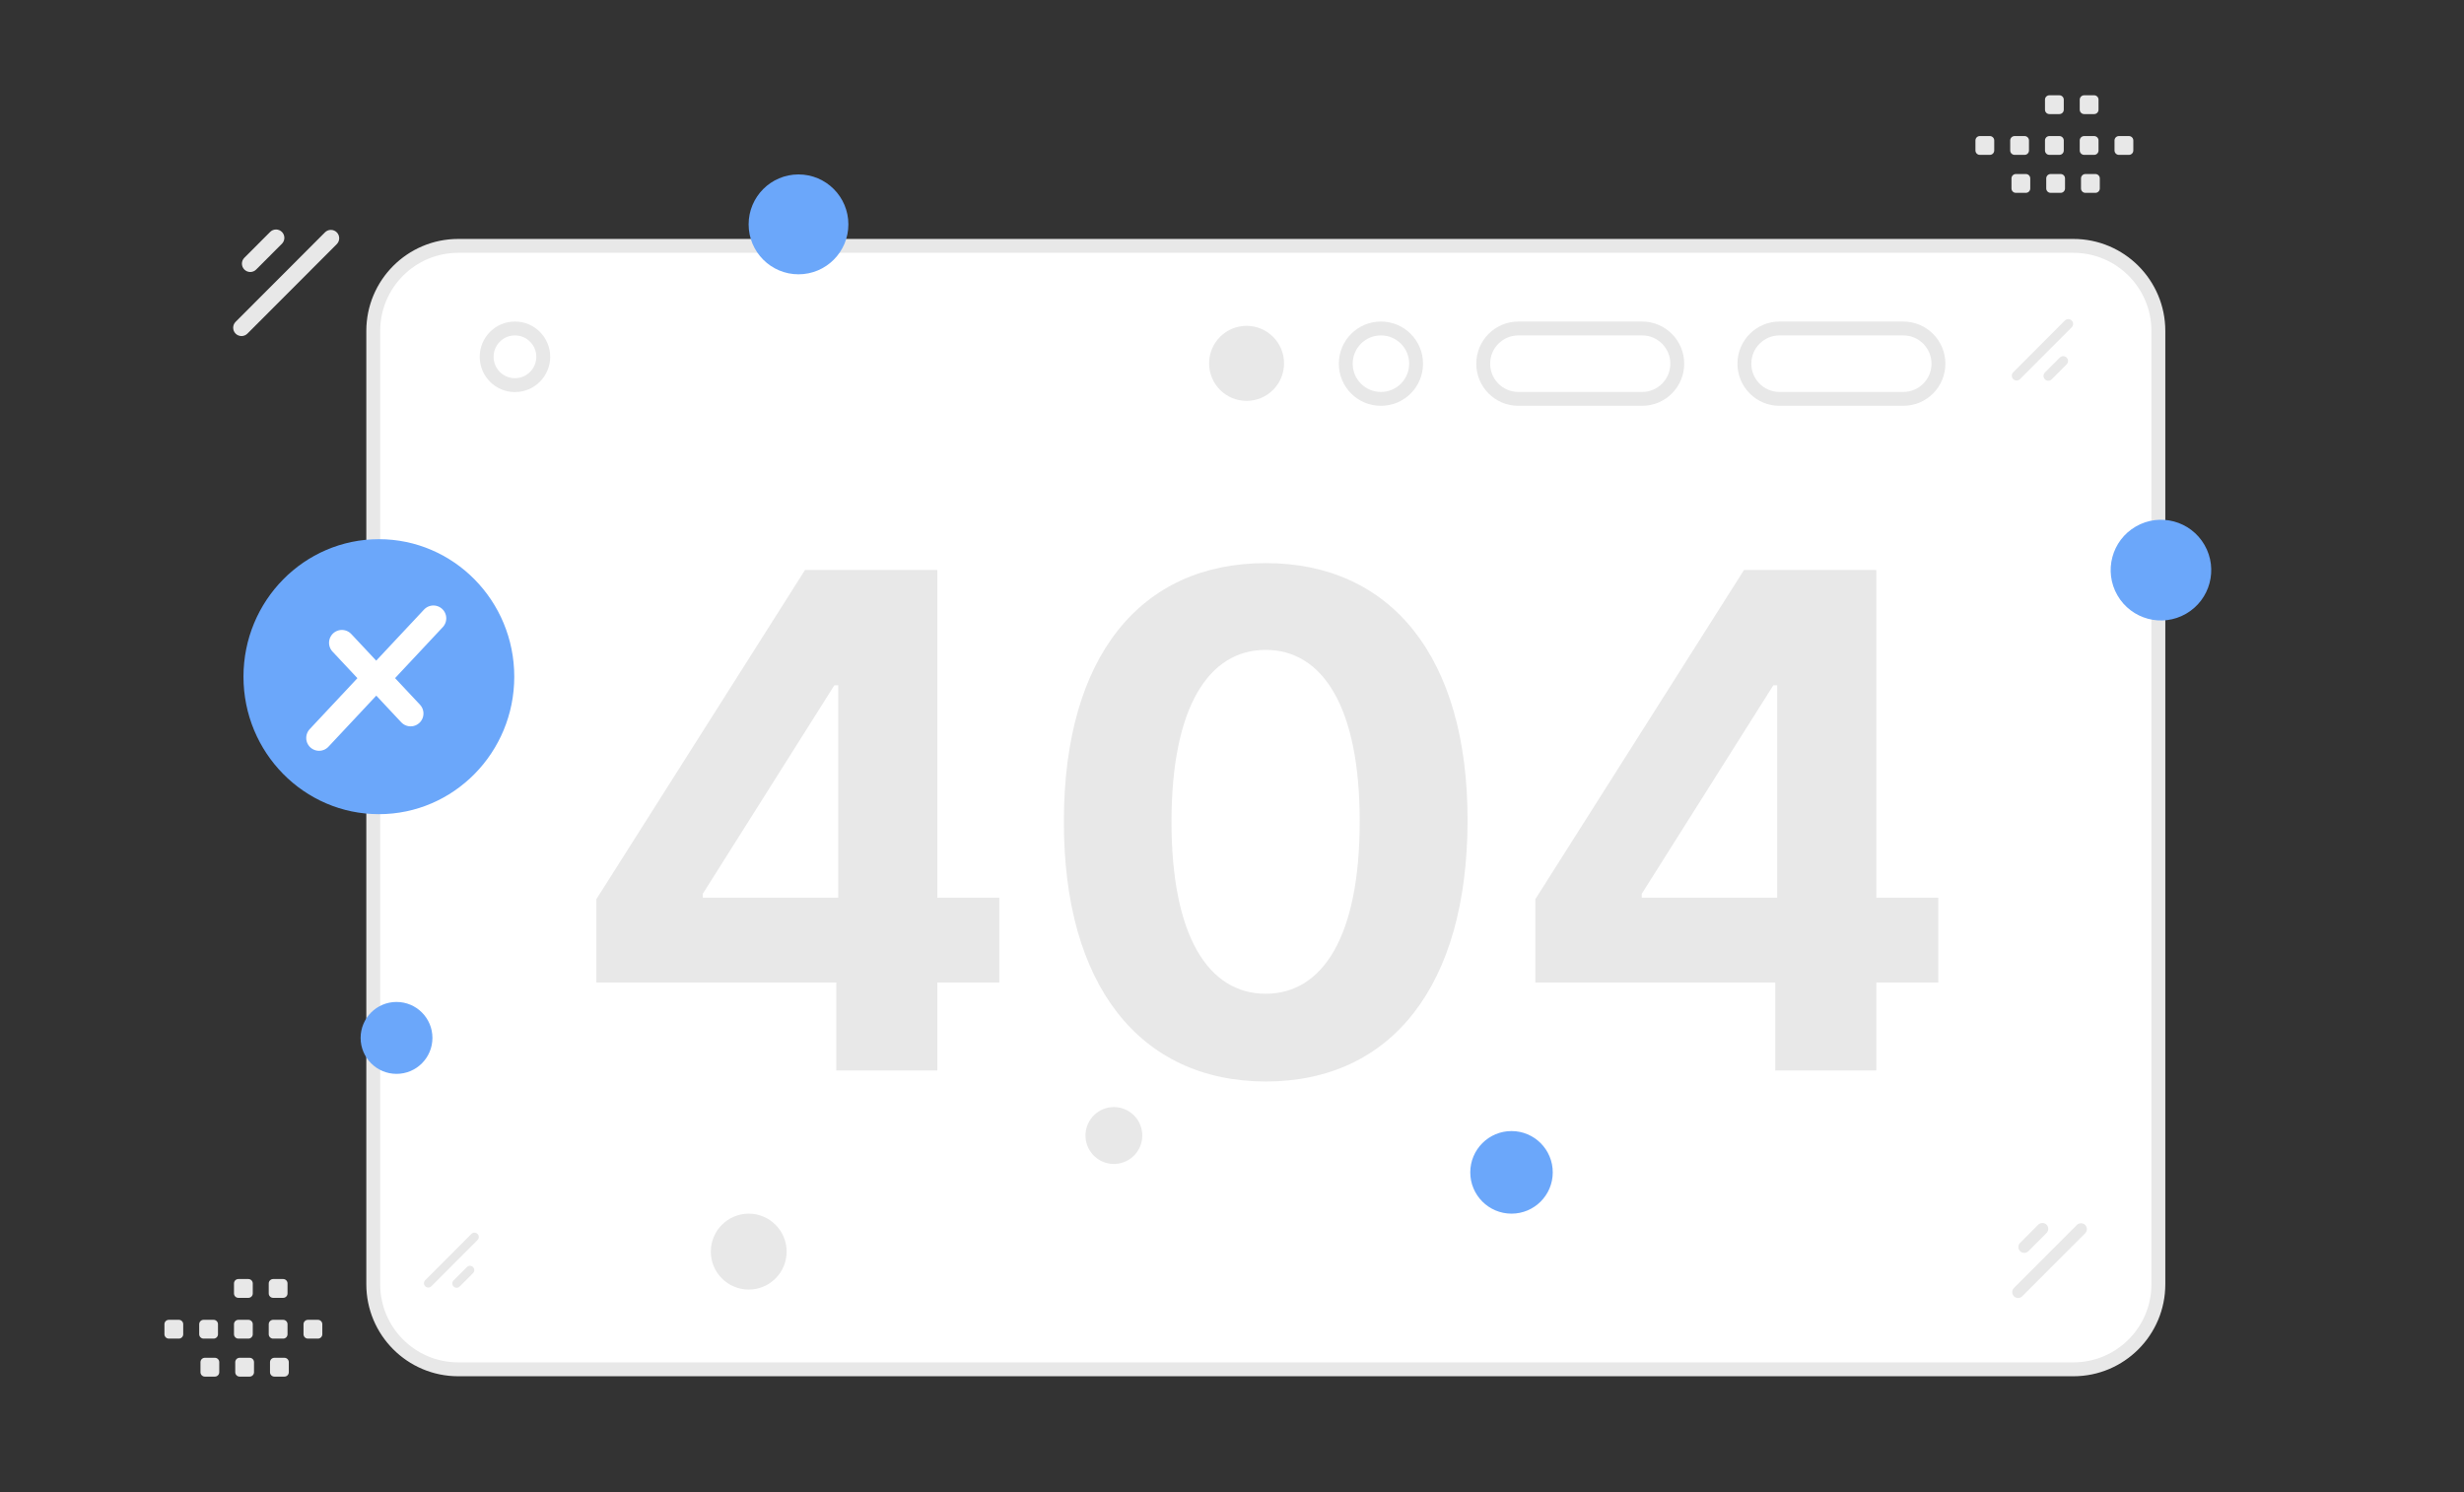 <svg width="710" height="430" viewBox="0 0 710 430" fill="none" xmlns="http://www.w3.org/2000/svg">
<rect x="0" y="0" width="710" height="430" fill="#333333" stroke="none"/>
<g clip-path="url(#clip0_38_5022)">
<path d="M597.449 70.861H132.037C118.515 70.861 107.553 81.839 107.553 95.382V370.098C107.553 383.641 118.515 394.619 132.037 394.619H597.449C610.971 394.619 621.933 383.641 621.933 370.098V95.382C621.933 81.839 610.971 70.861 597.449 70.861Z" fill="white" stroke="#E8E8E8" stroke-width="4"/>
<path d="M548.425 94.662H512.778C507.182 94.662 502.645 99.206 502.645 104.811C502.645 110.416 507.182 114.96 512.778 114.96H548.425C554.022 114.96 558.559 110.416 558.559 104.811C558.559 99.206 554.022 94.662 548.425 94.662Z" fill="white" stroke="#E8E8E8" stroke-width="4"/>
<path d="M473.169 94.662H437.523C431.926 94.662 427.389 99.206 427.389 104.811C427.389 110.416 431.926 114.96 437.523 114.96H473.169C478.766 114.96 483.303 110.416 483.303 104.811C483.303 99.206 478.766 94.662 473.169 94.662Z" fill="white" stroke="#E8E8E8" stroke-width="4"/>
<path d="M408.048 104.811C408.048 99.206 403.511 94.662 397.915 94.662C392.318 94.662 387.781 99.206 387.781 104.811C387.781 110.416 392.318 114.96 397.915 114.96C403.511 114.96 408.048 110.416 408.048 104.811Z" fill="white" stroke="#E8E8E8" stroke-width="4"/>
<path d="M171.844 283.148H240.976V308.504H270.091V283.148H287.954V258.707H270.091V164.256H231.973L171.844 259.13V283.148ZM241.538 258.707H202.506V257.58L240.412 197.501H241.538V258.707ZM364.716 311.673C400.934 311.673 422.806 284.063 422.877 236.52C422.947 189.331 400.793 162.283 364.716 162.283C328.568 162.283 306.625 189.26 306.555 236.52C306.415 283.922 328.427 311.602 364.716 311.673ZM364.716 286.387C348.189 286.387 337.499 269.765 337.569 236.52C337.64 203.769 348.259 187.287 364.716 187.287C381.102 187.287 391.792 203.769 391.792 236.52C391.862 269.765 381.173 286.387 364.716 286.387ZM442.41 283.148H511.542V308.504H540.657V283.148H558.52V258.707H540.657V164.256H502.539L442.41 259.13V283.148ZM512.104 258.707H473.072V257.58L510.979 197.501H512.104V258.707Z" fill="#E8E8E8"/>
<path d="M156.535 102.828C156.535 98.318 152.885 94.662 148.382 94.662C143.879 94.662 140.229 98.318 140.229 102.828C140.229 107.337 143.879 110.993 148.382 110.993C152.885 110.993 156.535 107.337 156.535 102.828Z" fill="white" stroke="#E8E8E8" stroke-width="4"/>
<path d="M114.257 288.75C119.972 288.75 124.605 293.389 124.605 299.113C124.605 304.836 119.972 309.476 114.257 309.476C108.543 309.476 103.91 304.836 103.91 299.113C103.91 293.389 108.543 288.75 114.257 288.75Z" fill="#6BA7FA"/>
<path d="M629.923 176.867C622.993 180.873 614.132 178.496 610.131 171.555C606.13 164.615 608.504 155.741 615.434 151.734C622.364 147.727 631.225 150.104 635.226 157.045C639.227 163.985 636.852 172.86 629.923 176.867Z" fill="#6BA7FA"/>
<path d="M359.201 115.531C353.238 115.531 348.403 110.69 348.403 104.717C348.403 98.744 353.238 93.902 359.201 93.902C365.165 93.902 370 98.744 370 104.717C370 110.69 365.165 115.531 359.201 115.531Z" fill="#E8E8E8"/>
<path d="M230.088 79.053C238.025 79.053 244.46 72.609 244.46 64.66C244.46 56.711 238.025 50.267 230.088 50.267C222.151 50.267 215.717 56.711 215.717 64.66C215.717 72.609 222.151 79.053 230.088 79.053Z" fill="#6BA7FA"/>
<path d="M435.542 325.959C428.979 325.959 423.659 331.287 423.659 337.86C423.659 344.433 428.979 349.761 435.542 349.761C442.105 349.761 447.425 344.433 447.425 337.86C447.425 331.287 442.105 325.959 435.542 325.959Z" fill="#6BA7FA"/>
<path d="M215.746 371.637C209.714 371.637 204.824 366.74 204.824 360.699C204.824 354.658 209.714 349.761 215.746 349.761C221.778 349.761 226.668 354.658 226.668 360.699C226.668 366.74 221.778 371.637 215.746 371.637Z" fill="#E8E8E8"/>
<path d="M325.058 320.141C328.973 322.405 330.314 327.418 328.054 331.339C325.794 335.26 320.788 336.603 316.873 334.339C312.959 332.076 311.617 327.062 313.878 323.142C316.138 319.221 321.143 317.878 325.058 320.141Z" fill="#E8E8E8"/>
<path d="M594.991 92.374L580.104 107.283C579.562 107.826 579.562 108.706 580.104 109.249C580.646 109.792 581.525 109.792 582.067 109.249L596.954 94.34C597.496 93.797 597.496 92.916 596.954 92.373C596.412 91.83 595.533 91.831 594.991 92.374Z" fill="#E8E8E8"/>
<path d="M593.534 103.049L589.241 107.349C588.698 107.892 588.698 108.772 589.24 109.315C589.783 109.858 590.662 109.858 591.204 109.315L595.497 105.015C596.039 104.472 596.039 103.592 595.497 103.049C594.955 102.506 594.076 102.506 593.534 103.049Z" fill="#E8E8E8"/>
<path d="M135.846 355.599L122.525 368.94C122.04 369.426 122.04 370.213 122.524 370.699L122.525 370.699C123.01 371.185 123.796 371.185 124.281 370.699L137.602 357.358C138.087 356.872 138.087 356.085 137.602 355.599L137.602 355.599C137.117 355.113 136.331 355.113 135.846 355.599Z" fill="#E8E8E8"/>
<path d="M134.542 365.15L130.699 368.998C130.214 369.483 130.214 370.271 130.699 370.756L130.7 370.757C131.185 371.243 131.971 371.243 132.456 370.757L136.298 366.909C136.783 366.423 136.783 365.636 136.298 365.15L136.298 365.15C135.813 364.664 135.027 364.664 134.542 365.15Z" fill="#E8E8E8"/>
<path d="M71.289 96.147L97.04 70.357C97.978 69.418 97.978 67.895 97.04 66.956C96.103 66.017 94.582 66.017 93.644 66.956L67.893 92.746C66.955 93.685 66.955 95.208 67.893 96.147C68.831 97.086 70.351 97.086 71.289 96.147Z" fill="#E8E8E8"/>
<path d="M73.81 77.682L81.237 70.244C82.174 69.305 82.174 67.782 81.237 66.843C80.299 65.904 78.778 65.904 77.841 66.843L70.414 74.281C69.476 75.22 69.476 76.743 70.414 77.682C71.352 78.621 72.872 78.621 73.81 77.682Z" fill="#E8E8E8"/>
<path d="M582.707 373.57L600.836 355.414C601.496 354.753 601.496 353.681 600.836 353.02C600.176 352.359 599.106 352.359 598.446 353.02L580.317 371.176C579.657 371.837 579.657 372.909 580.317 373.57C580.977 374.231 582.047 374.231 582.707 373.57Z" fill="#E8E8E8"/>
<path d="M584.482 360.572L589.711 355.336C590.371 354.675 590.371 353.603 589.711 352.942C589.051 352.281 587.981 352.281 587.321 352.942L582.092 358.178C581.432 358.839 581.432 359.911 582.092 360.572C582.752 361.233 583.822 361.233 584.482 360.572Z" fill="#E8E8E8"/>
<path fill-rule="evenodd" clip-rule="evenodd" d="M570.482 39.211H573.372C574.07 39.211 574.633 39.78 574.633 40.473V43.367C574.633 44.067 574.064 44.63 573.372 44.63H570.482C569.79 44.63 569.221 44.06 569.221 43.367V40.473C569.221 40.307 569.253 40.143 569.317 39.99C569.38 39.836 569.473 39.697 569.59 39.58C569.707 39.462 569.846 39.369 569.999 39.306C570.153 39.243 570.317 39.21 570.482 39.211ZM580.499 39.211H583.388C584.081 39.211 584.649 39.78 584.649 40.473V43.367C584.649 44.067 584.081 44.63 583.388 44.63H580.499C579.807 44.63 579.238 44.06 579.238 43.367V40.473C579.238 39.78 579.807 39.211 580.499 39.211ZM590.523 39.211H593.412C594.106 39.211 594.674 39.78 594.674 40.473V43.367C594.674 44.067 594.106 44.63 593.412 44.63H590.523C589.83 44.63 589.262 44.06 589.262 43.367V40.473C589.262 40.307 589.294 40.143 589.357 39.99C589.421 39.836 589.513 39.697 589.631 39.58C589.748 39.462 589.887 39.369 590.04 39.306C590.193 39.243 590.357 39.21 590.523 39.211ZM600.541 39.211H603.43C604.122 39.211 604.691 39.78 604.691 40.473V43.367C604.691 44.067 604.122 44.63 603.43 44.63H600.541C600.206 44.63 599.884 44.497 599.647 44.26C599.41 44.023 599.275 43.702 599.273 43.367V40.473C599.277 40.139 599.412 39.819 599.649 39.582C599.886 39.346 600.206 39.213 600.541 39.211ZM610.558 39.211H613.447C614.146 39.211 614.714 39.78 614.714 40.473V43.367C614.714 44.067 614.146 44.63 613.447 44.63H610.558C609.866 44.63 609.297 44.06 609.297 43.367V40.473C609.297 39.78 609.866 39.211 610.558 39.211ZM580.866 50.151H583.756C584.449 50.151 585.017 50.72 585.017 51.413V54.313C585.017 55.007 584.449 55.576 583.756 55.576H580.866C580.168 55.576 579.605 55.007 579.605 54.313V51.419C579.604 51.253 579.636 51.088 579.699 50.934C579.762 50.78 579.855 50.64 579.972 50.522C580.089 50.404 580.229 50.311 580.382 50.247C580.536 50.183 580.7 50.15 580.866 50.151ZM590.884 50.151H593.773C594.466 50.151 595.034 50.72 595.034 51.413V54.313C595.034 55.007 594.466 55.576 593.773 55.576H590.884C590.192 55.576 589.623 55.007 589.623 54.313V51.419C589.622 51.253 589.654 51.088 589.717 50.934C589.78 50.78 589.873 50.64 589.99 50.522C590.107 50.404 590.246 50.311 590.4 50.247C590.553 50.183 590.718 50.15 590.884 50.151ZM600.902 50.151H603.791C604.49 50.151 605.058 50.72 605.058 51.413V54.313C605.056 54.648 604.922 54.97 604.684 55.206C604.447 55.443 604.126 55.576 603.791 55.576H600.902C600.209 55.576 599.641 55.007 599.641 54.313V51.419C599.641 50.72 600.209 50.151 600.902 50.151ZM590.523 27.458H593.412C594.106 27.458 594.674 28.027 594.674 28.721V31.615C594.674 32.314 594.106 32.878 593.412 32.878H590.523C589.83 32.878 589.262 32.309 589.262 31.615V28.721C589.262 28.555 589.294 28.39 589.357 28.237C589.421 28.084 589.513 27.944 589.631 27.827C589.748 27.709 589.887 27.616 590.04 27.553C590.193 27.49 590.357 27.457 590.523 27.458ZM600.541 27.458H603.43C604.122 27.458 604.691 28.027 604.691 28.721V31.615C604.691 32.314 604.122 32.878 603.43 32.878H600.541C600.206 32.878 599.884 32.745 599.647 32.508C599.41 32.272 599.275 31.95 599.273 31.615V28.721C599.277 28.386 599.412 28.066 599.649 27.829C599.886 27.593 600.206 27.46 600.541 27.458ZM48.644 380.355H51.533C52.232 380.355 52.794 380.925 52.794 381.618V384.512C52.794 385.212 52.225 385.775 51.533 385.775H48.644C47.951 385.775 47.383 385.205 47.383 384.512V381.618C47.383 381.452 47.415 381.288 47.478 381.135C47.541 380.981 47.634 380.842 47.751 380.725C47.868 380.607 48.008 380.514 48.161 380.451C48.314 380.388 48.478 380.355 48.644 380.355ZM58.66 380.355H61.55C62.243 380.355 62.812 380.925 62.812 381.618V384.512C62.812 385.212 62.243 385.775 61.55 385.775H58.66C57.968 385.775 57.4 385.205 57.4 384.512V381.618C57.4 380.925 57.968 380.355 58.66 380.355ZM68.684 380.355H71.574C72.267 380.355 72.835 380.925 72.835 381.618V384.512C72.835 385.212 72.267 385.775 71.574 385.775H68.684C67.992 385.775 67.423 385.205 67.423 384.512V381.618C67.423 381.452 67.456 381.288 67.519 381.135C67.582 380.982 67.675 380.842 67.792 380.725C67.909 380.608 68.048 380.515 68.201 380.451C68.355 380.388 68.519 380.355 68.684 380.355ZM78.702 380.355H81.591C82.284 380.355 82.852 380.925 82.852 381.618V384.512C82.852 385.212 82.284 385.775 81.591 385.775H78.702C78.367 385.775 78.046 385.642 77.808 385.405C77.571 385.168 77.437 384.847 77.435 384.512V381.618C77.439 381.284 77.573 380.964 77.81 380.727C78.047 380.491 78.368 380.358 78.702 380.355ZM88.719 380.355H91.609C92.307 380.355 92.876 380.925 92.876 381.618V384.512C92.876 385.212 92.307 385.775 91.609 385.775H88.719C88.027 385.775 87.459 385.205 87.459 384.512V381.618C87.459 380.925 88.027 380.355 88.719 380.355ZM59.029 391.296H61.918C62.61 391.296 63.179 391.865 63.179 392.558V395.458C63.179 396.152 62.61 396.721 61.918 396.721H59.029C58.33 396.721 57.767 396.152 57.767 395.458V392.565C57.766 392.398 57.798 392.233 57.861 392.079C57.924 391.925 58.017 391.785 58.134 391.667C58.252 391.549 58.391 391.456 58.544 391.392C58.698 391.328 58.862 391.295 59.029 391.296ZM69.045 391.296H71.935C72.627 391.296 73.195 391.865 73.195 392.558V395.458C73.195 396.152 72.627 396.721 71.935 396.721H69.045C68.353 396.721 67.784 396.152 67.784 395.458V392.565C67.783 392.398 67.815 392.233 67.878 392.079C67.941 391.925 68.034 391.785 68.151 391.667C68.268 391.549 68.408 391.456 68.561 391.392C68.715 391.328 68.879 391.295 69.045 391.296ZM79.063 391.296H81.952C82.651 391.296 83.219 391.865 83.219 392.558V395.458C83.217 395.793 83.083 396.115 82.846 396.351C82.608 396.588 82.287 396.721 81.952 396.721H79.063C78.371 396.721 77.802 396.152 77.802 395.458V392.565C77.802 391.865 78.371 391.296 79.063 391.296ZM68.685 368.603H71.574C72.267 368.603 72.835 369.172 72.835 369.866V372.76C72.835 373.46 72.267 374.023 71.574 374.023H68.685C67.992 374.023 67.423 373.454 67.423 372.76V369.866C67.423 369.7 67.455 369.536 67.519 369.382C67.582 369.229 67.675 369.09 67.792 368.972C67.909 368.855 68.049 368.762 68.202 368.698C68.355 368.635 68.519 368.602 68.685 368.603ZM78.702 368.603H81.591C82.284 368.603 82.852 369.172 82.852 369.866V372.76C82.852 373.46 82.284 374.023 81.591 374.023H78.702C78.367 374.023 78.046 373.89 77.808 373.653C77.571 373.417 77.437 373.095 77.435 372.76V369.866C77.438 369.531 77.573 369.211 77.81 368.975C78.047 368.738 78.367 368.605 78.702 368.603Z" fill="#E8E8E8"/>
<path fill-rule="evenodd" clip-rule="evenodd" d="M109.171 234.636C87.625 234.636 70.156 216.894 70.156 195.011C70.156 173.129 87.625 155.387 109.171 155.387C130.718 155.387 148.186 173.129 148.186 195.011C148.186 216.894 130.718 234.636 109.171 234.636Z" fill="#6BA7FA"/>
<path d="M124.889 178.197L108.408 195.808L98.513 185.243" stroke="white" stroke-width="7.405" stroke-linecap="round" stroke-linejoin="round"/>
<path d="M91.941 212.666L108.423 195.055L118.318 205.621" stroke="white" stroke-width="7.405" stroke-linecap="round" stroke-linejoin="round"/>
</g>
<defs>
<clipPath id="clip0_38_5022">
<rect width="710" height="430" fill="white"/>
</clipPath>
</defs>
</svg>
